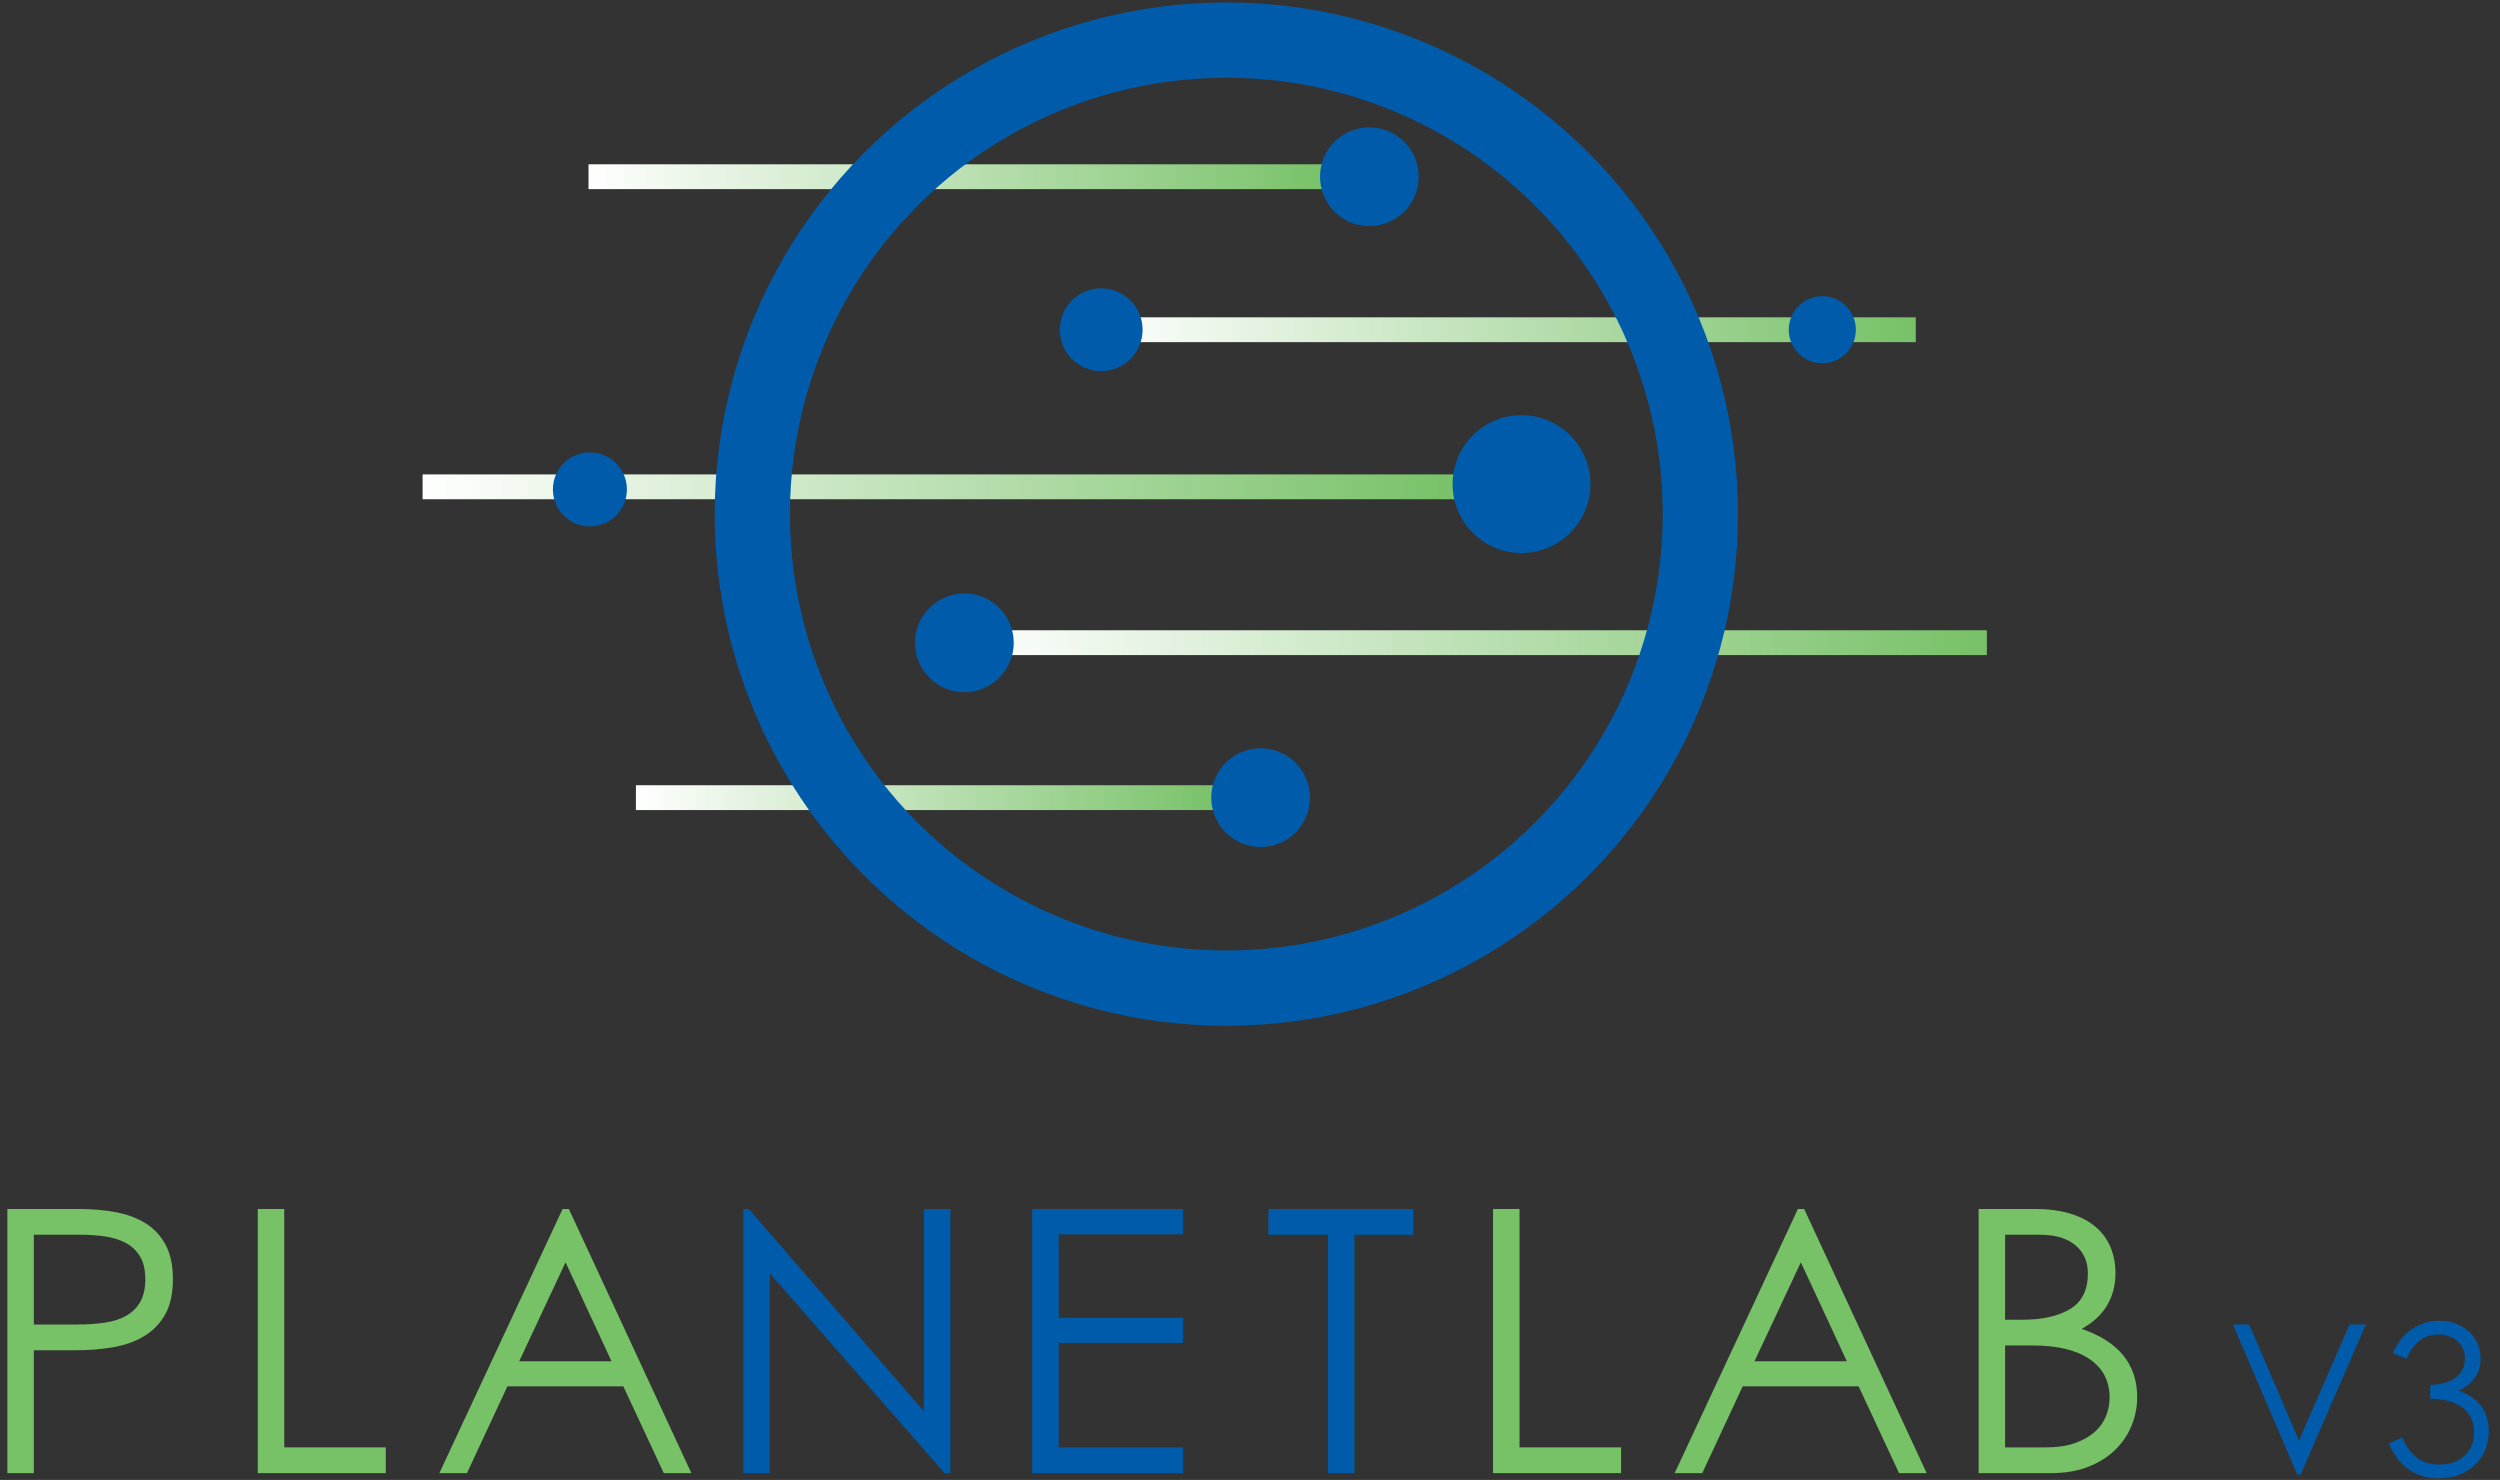<?xml version="1.0" encoding="UTF-8" standalone="no"?>
<!DOCTYPE svg PUBLIC "-//W3C//DTD SVG 1.1//EN" "http://www.w3.org/Graphics/SVG/1.1/DTD/svg11.dtd">
<svg xmlns="http://www.w3.org/2000/svg" version="1.1" xmlns:dc="http://purl.org/dc/elements/1.1/" xmlns:xl="http://www.w3.org/1999/xlink" viewBox="43 97 299 177" width="299" height="177">
  <rect x="43" y="97" width="299" height="177" fill="#333333" stroke="none"/>
  <defs>
    <linearGradient x1="0" x2="1" id="Gradient" gradientUnits="userSpaceOnUse">
      <stop offset="0" stop-color="#77c167"/>
      <stop offset="1" stop-color="white"/>
    </linearGradient>
    <linearGradient id="Obj_Gradient" xl:href="#Gradient" gradientTransform="translate(272.126 136.435) rotate(180) scale(97.569)"/>
    <linearGradient id="Obj_Gradient_2" xl:href="#Gradient" gradientTransform="translate(280.63 173.863) rotate(180) scale(121.999)"/>
    <linearGradient id="Obj_Gradient_3" xl:href="#Gradient" gradientTransform="translate(217.652 155.225) rotate(180) scale(124.109)"/>
    <linearGradient id="Obj_Gradient_4" xl:href="#Gradient" gradientTransform="translate(189.433 192.398) rotate(180) scale(70.378)"/>
    <linearGradient id="Obj_Gradient_5" xl:href="#Gradient" gradientTransform="translate(202.34 118.135) rotate(180) scale(88.955)"/>
  </defs>
  <g id="Logo_v3_vertical" fill="none" stroke="none" stroke-opacity="1" fill-opacity="1" stroke-dasharray="none">
    <title>Logo v3 vertical</title>
    <g id="Logo_v3_vertical_Layer_1">
      <title>Layer 1</title>
      <g id="Group_36">
        <g id="Graphic_14">
          <title>Rectangle</title>
          <rect x="174.557" y="134.951" width="97.569" height="2.969" fill="url(#Obj_Gradient)"/>
        </g>
        <g id="Graphic_13">
          <rect x="158.631" y="172.379" width="121.999" height="2.969" fill="url(#Obj_Gradient_2)"/>
        </g>
        <g id="Graphic_12">
          <rect x="93.543" y="153.74" width="124.109" height="2.969" fill="url(#Obj_Gradient_3)"/>
        </g>
        <g id="Graphic_11">
          <rect x="119.055" y="190.914" width="70.378" height="2.969" fill="url(#Obj_Gradient_4)"/>
        </g>
        <g id="Graphic_10">
          <title>Rectangle</title>
          <rect x="113.386" y="116.65" width="88.955" height="2.969" fill="url(#Obj_Gradient_5)"/>
        </g>
        <g id="Graphic_9">
          <title>Circle</title>
          <circle cx="189.67" cy="158.489" r="56.693" stroke="#005caa" stroke-linecap="round" stroke-linejoin="round" stroke-width="9"/>
        </g>
        <g id="Graphic_8">
          <title>Circle</title>
          <circle cx="193.769" cy="192.398" r="5.903" fill="#005caa"/>
        </g>
        <g id="Graphic_7">
          <title>Circle</title>
          <circle cx="158.337" cy="173.88" r="5.907" fill="#005caa"/>
        </g>
        <g id="Graphic_6">
          <title>Circle</title>
          <circle cx="224.973" cy="154.898" r="8.242" fill="#005caa"/>
        </g>
        <g id="Graphic_5">
          <title>Circle</title>
          <circle cx="113.552" cy="155.533" r="4.426" fill="#005caa"/>
        </g>
        <g id="Graphic_4">
          <title>Circle</title>
          <circle cx="260.949" cy="136.435" r="4.011" fill="#005caa"/>
        </g>
        <g id="Graphic_3">
          <title>Circle</title>
          <circle cx="174.702" cy="136.435" r="4.951" fill="#005caa"/>
        </g>
        <g id="Graphic_2">
          <title>Circle</title>
          <circle cx="206.777" cy="118.135" r="5.903" fill="#005caa"/>
        </g>
      </g>
      <g id="Group_35">
        <g id="Graphic_22">
          <path d="M 43.88 241.594 L 52.416 241.594 C 53.971 241.594 55.43 241.719 56.794 241.968 C 58.158 242.217 59.353 242.657 60.38 243.288 C 61.407 243.918 62.213 244.776 62.8 245.862 C 63.387 246.947 63.68 248.326 63.68 249.998 C 63.68 251.728 63.365 253.144 62.734 254.244 C 62.103 255.344 61.253 256.209 60.182 256.84 C 59.111 257.471 57.879 257.903 56.486 258.138 C 55.093 258.373 53.648 258.49 52.152 258.49 L 47.048 258.49 L 47.048 273.186 L 43.88 273.186 Z M 47.048 244.674 L 47.048 255.41 L 52.284 255.41 C 53.457 255.41 54.543 255.337 55.54 255.19 C 56.537 255.043 57.395 254.764 58.114 254.354 C 58.833 253.943 59.39 253.386 59.786 252.682 C 60.182 251.978 60.38 251.083 60.38 249.998 C 60.38 248.912 60.182 248.025 59.786 247.336 C 59.39 246.647 58.84 246.104 58.136 245.708 C 57.432 245.312 56.611 245.041 55.672 244.894 C 54.733 244.747 53.721 244.674 52.636 244.674 Z" fill="#77c167"/>
        </g>
        <g id="Graphic_23">
          <path d="M 76.996 241.594 L 76.996 270.106 L 89.14 270.106 L 89.14 273.186 L 73.828 273.186 L 73.828 241.594 Z" fill="#77c167"/>
        </g>
        <g id="Graphic_24">
          <path d="M 110.288 241.594 L 111.036 241.594 L 125.688 273.186 L 122.388 273.186 L 117.548 262.802 L 103.688 262.802 L 98.848 273.186 L 95.548 273.186 Z M 105.096 259.81 L 116.14 259.81 L 110.64 247.974 Z" fill="#77c167"/>
        </g>
        <g id="Graphic_25">
          <path d="M 131.901 273.186 L 131.901 241.594 L 132.561 241.594 L 153.505 265.794 L 153.505 241.594 L 156.673 241.594 L 156.673 273.186 L 155.969 273.186 L 135.069 249.294 L 135.069 273.186 Z" fill="#005caa"/>
        </g>
        <g id="Graphic_26">
          <path d="M 166.451 273.186 L 166.451 241.594 L 184.491 241.594 L 184.491 244.63 L 169.619 244.63 L 169.619 254.618 L 184.491 254.618 L 184.491 257.61 L 169.619 257.61 L 169.619 270.106 L 184.491 270.106 L 184.491 273.186 Z" fill="#005caa"/>
        </g>
        <g id="Graphic_27">
          <path d="M 194.701 241.594 L 212.037 241.594 L 212.037 244.674 L 204.997 244.674 L 204.997 273.186 L 201.829 273.186 L 201.829 244.674 L 194.701 244.674 Z" fill="#005caa"/>
        </g>
        <g id="Graphic_28">
          <path d="M 224.737 241.594 L 224.737 270.106 L 236.881 270.106 L 236.881 273.186 L 221.569 273.186 L 221.569 241.594 Z" fill="#77c167"/>
        </g>
        <g id="Graphic_29">
          <path d="M 258.029 241.594 L 258.777 241.594 L 273.429 273.186 L 270.129 273.186 L 265.289 262.802 L 251.429 262.802 L 246.589 273.186 L 243.289 273.186 Z M 252.837 259.81 L 263.881 259.81 L 258.381 247.974 Z" fill="#77c167"/>
        </g>
        <g id="Graphic_30">
          <path d="M 279.643 241.594 L 286.331 241.594 C 288.003 241.594 289.447 241.785 290.665 242.166 C 291.882 242.547 292.887 243.083 293.679 243.772 C 294.471 244.461 295.057 245.275 295.439 246.214 C 295.82 247.153 296.011 248.179 296.011 249.294 C 296.011 250.702 295.681 251.97 295.021 253.1 C 294.361 254.229 293.341 255.175 291.963 255.938 C 296.392 257.434 298.607 260.162 298.607 264.122 C 298.607 265.295 298.379 266.432 297.925 267.532 C 297.47 268.632 296.81 269.6 295.945 270.436 C 295.079 271.272 294.009 271.939 292.733 272.438 C 291.457 272.937 289.983 273.186 288.311 273.186 L 279.643 273.186 Z M 282.811 257.918 L 282.811 270.106 L 287.695 270.106 C 289.044 270.106 290.195 269.937 291.149 269.6 C 292.102 269.262 292.887 268.822 293.503 268.28 C 294.119 267.737 294.573 267.106 294.867 266.388 C 295.16 265.669 295.307 264.928 295.307 264.166 C 295.307 262.171 294.507 260.631 292.909 259.546 C 291.31 258.461 289.044 257.918 286.111 257.918 Z M 282.811 244.674 L 282.811 254.838 L 284.923 254.838 C 287.269 254.838 289.154 254.412 290.577 253.562 C 292 252.711 292.711 251.288 292.711 249.294 C 292.711 247.886 292.212 246.764 291.215 245.928 C 290.217 245.092 288.795 244.674 286.947 244.674 Z" fill="#77c167"/>
        </g>
        <g id="Group_34">
          <title>V3</title>
          <g id="Graphic_32">
            <path d="M 310.057 255.409 L 312.007 255.409 L 317.957 269.284 L 324.007 255.409 L 325.957 255.409 L 318.157 273.359 L 317.757 273.359 Z" fill="#005caa"/>
          </g>
          <g id="Graphic_33">
            <path d="M 328.707 269.659 L 330.307 268.909 C 330.69 269.859 331.232 270.638 331.932 271.247 C 332.632 271.855 333.582 272.159 334.782 272.159 C 335.482 272.159 336.09 272.051 336.607 271.834 C 337.123 271.617 337.553 271.33 337.894 270.972 C 338.236 270.613 338.49 270.205 338.657 269.747 C 338.823 269.288 338.907 268.817 338.907 268.334 C 338.907 267.067 338.457 266.08 337.557 265.372 C 336.657 264.663 335.357 264.309 333.657 264.309 L 333.657 262.659 C 335.09 262.576 336.14 262.247 336.807 261.672 C 337.473 261.097 337.807 260.359 337.807 259.459 C 337.807 259.076 337.736 258.709 337.594 258.359 C 337.453 258.009 337.244 257.705 336.969 257.447 C 336.694 257.188 336.361 256.984 335.969 256.834 C 335.578 256.684 335.132 256.609 334.632 256.609 C 333.748 256.609 332.99 256.863 332.357 257.372 C 331.723 257.88 331.215 258.592 330.832 259.509 L 329.207 258.834 C 329.74 257.567 330.498 256.605 331.482 255.947 C 332.465 255.288 333.532 254.959 334.682 254.959 C 335.448 254.959 336.14 255.08 336.757 255.322 C 337.373 255.563 337.898 255.888 338.332 256.297 C 338.765 256.705 339.098 257.184 339.332 257.734 C 339.565 258.284 339.682 258.859 339.682 259.459 C 339.682 260.359 339.448 261.138 338.982 261.797 C 338.515 262.455 337.873 262.959 337.057 263.309 C 339.457 264.176 340.657 265.809 340.657 268.209 C 340.657 268.909 340.532 269.592 340.282 270.259 C 340.032 270.926 339.657 271.522 339.157 272.047 C 338.657 272.572 338.032 272.997 337.282 273.322 C 336.532 273.647 335.657 273.809 334.657 273.809 C 333.907 273.809 333.228 273.709 332.619 273.509 C 332.011 273.309 331.461 273.026 330.969 272.659 C 330.478 272.292 330.044 271.855 329.669 271.347 C 329.294 270.838 328.973 270.276 328.707 269.659 Z" fill="#005caa"/>
          </g>
        </g>
      </g>
    </g>
  </g>
</svg>
